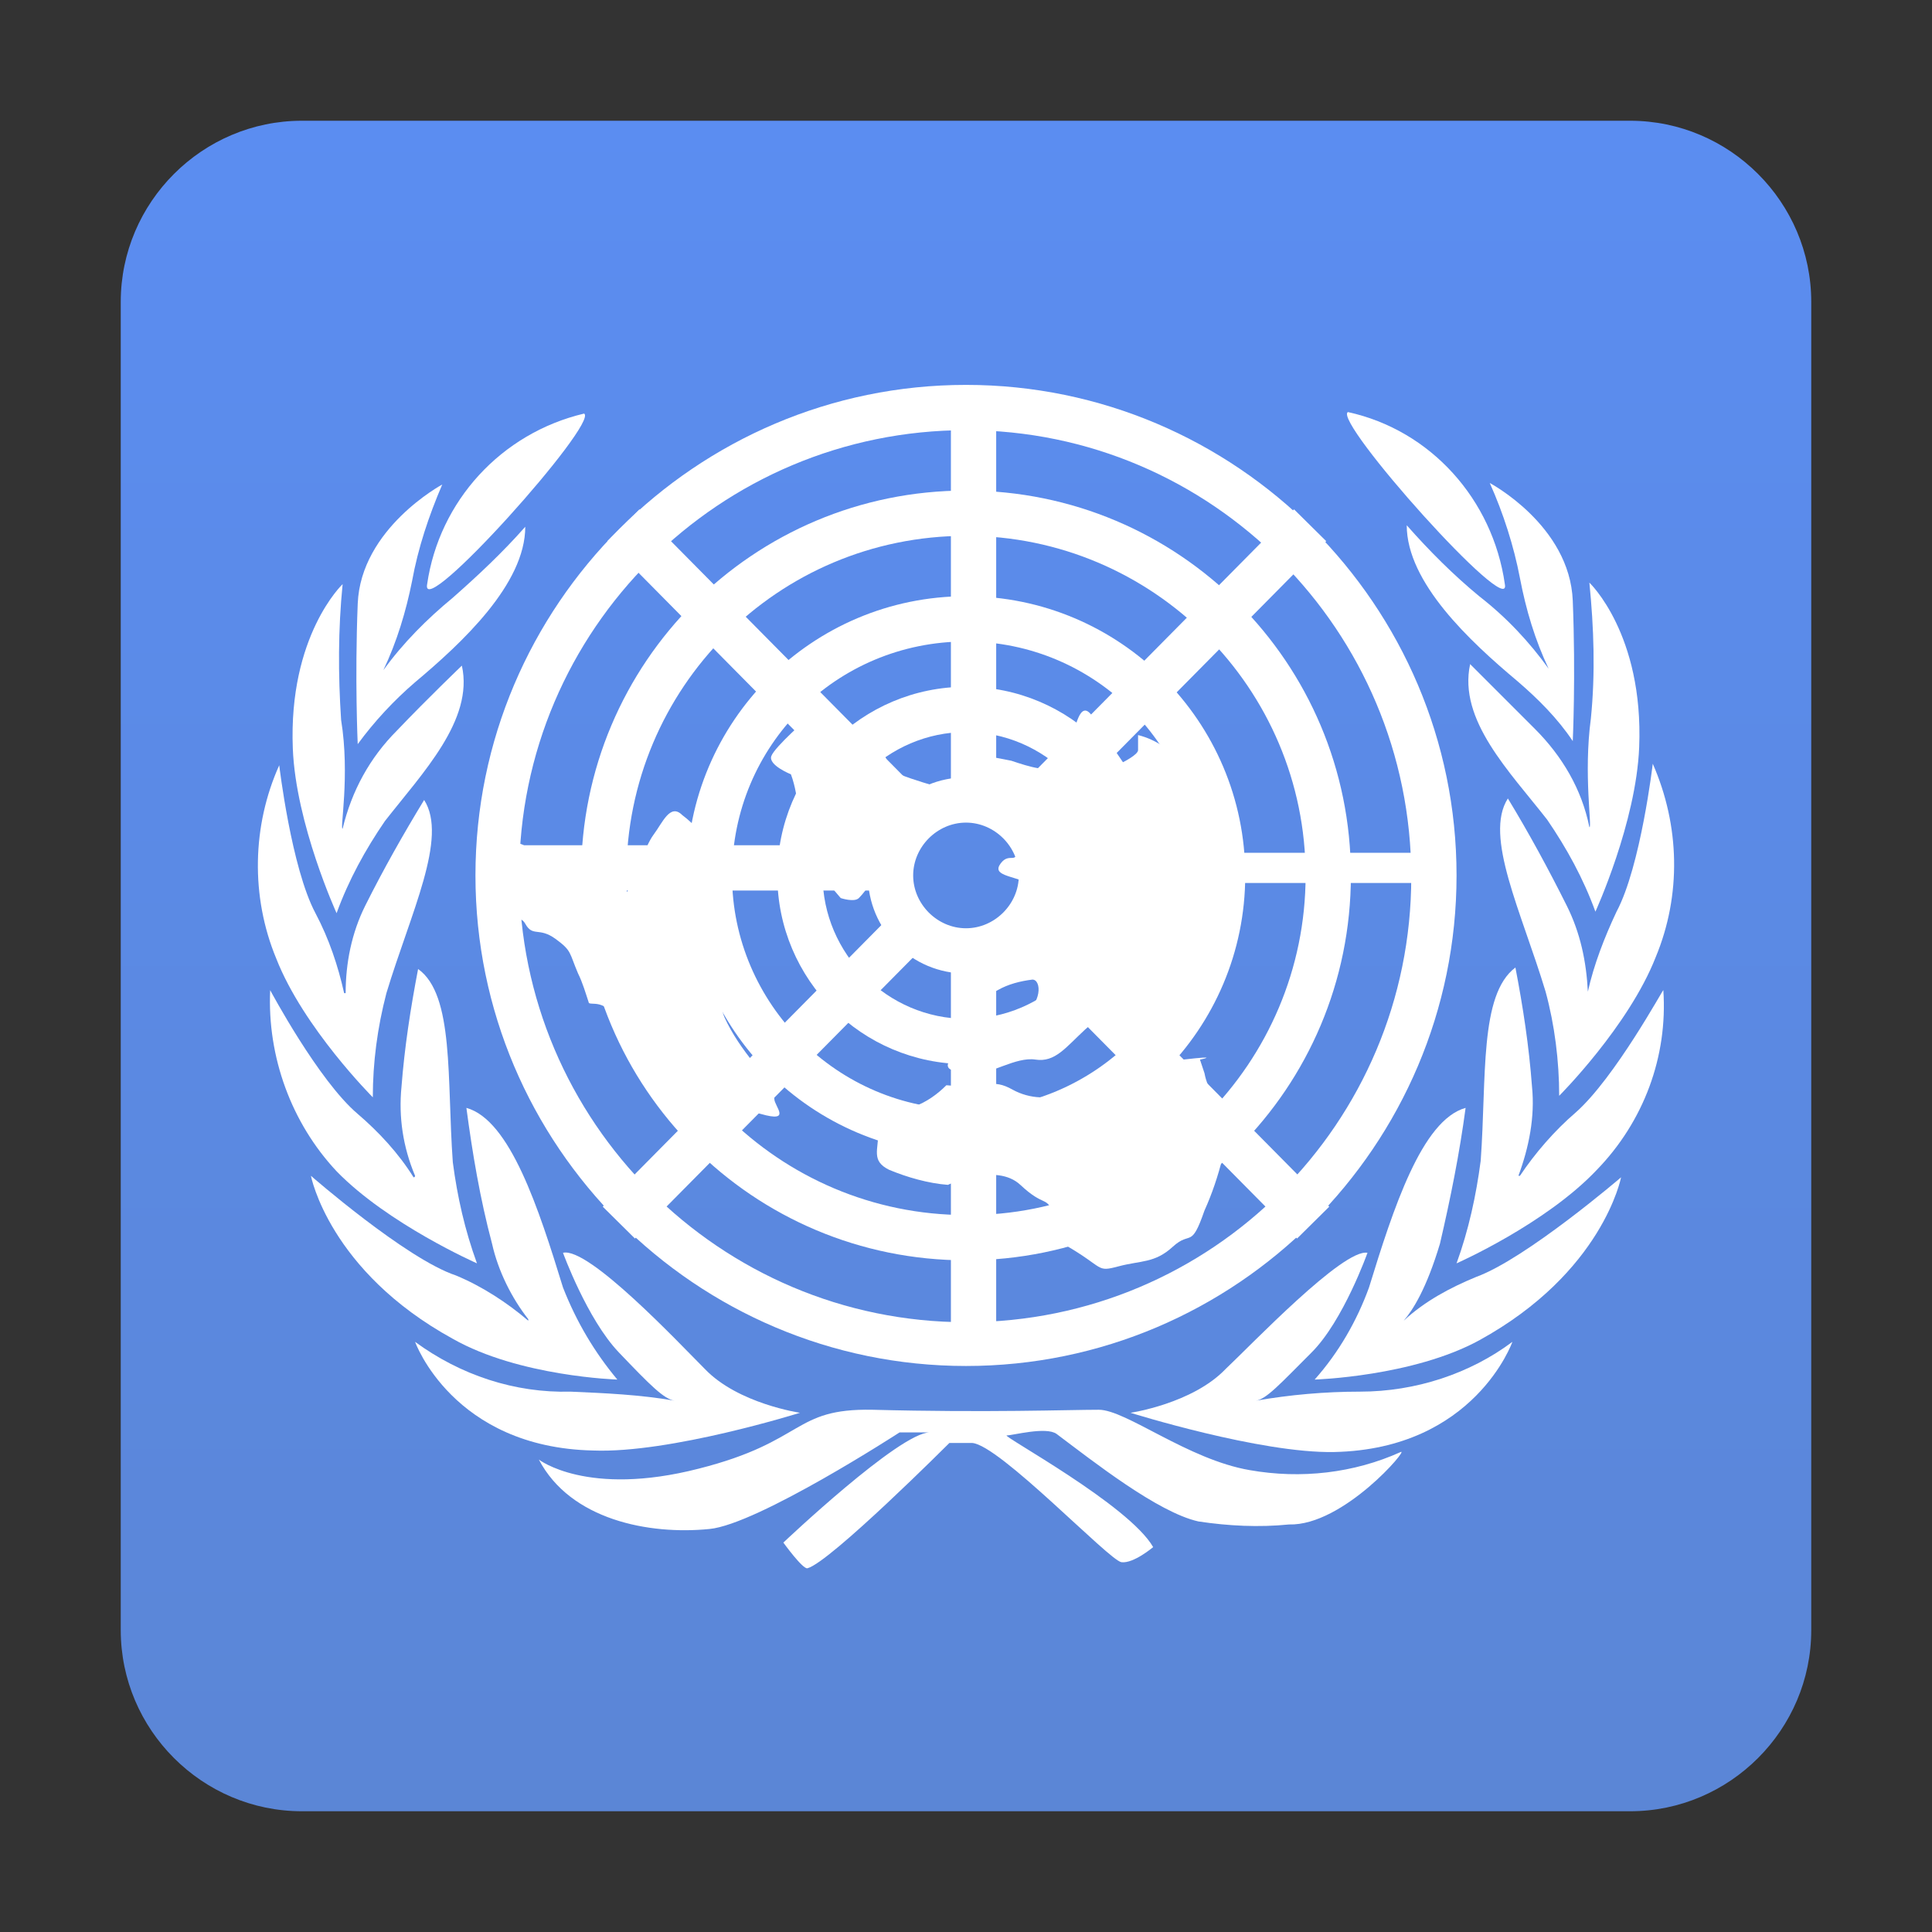 <?xml version="1.0" encoding="utf-8"?>
<!-- Generator: Adobe Illustrator 24.0.0, SVG Export Plug-In . SVG Version: 6.00 Build 0)  -->
<svg version="1.1" id="语言支持" xmlns="http://www.w3.org/2000/svg" xmlns:xlink="http://www.w3.org/1999/xlink" x="0px"
	 y="0px" viewBox="0 0 128 128" enable-background="new 0 0 128 128" xml:space="preserve">
<rect x="0" y="0" width="128" height="128" fill="#333333" stroke="none"/>
<title>128</title>
<g id="_128">
	
		<linearGradient id="SVGID_1_" gradientUnits="userSpaceOnUse" x1="64" y1="8" x2="64" y2="120" gradientTransform="matrix(1 0 0 -1 0 128)">
		<stop  offset="0" style="stop-color:#5B86D6"/>
		<stop  offset="1" style="stop-color:#5B8DF1"/>
	</linearGradient>
	<path fill="url(#SVGID_1_)" d="M20,8h88c6.6,0,12,5.4,12,12v88c0,6.6-5.4,12-12,12H20c-6.6,0-12-5.4-12-12V20C8,13.4,13.4,8,20,8z"
		/>
	<g id="_128-3">
		<path fill="#FFFFFF" d="M64,54.5c1.9,0,3.5,1.6,3.5,3.5s-1.6,3.5-3.5,3.5c-1.9,0-3.5-1.6-3.5-3.5C60.5,56.1,62.1,54.5,64,54.5
			L64,54.5 M64,51.5L64,51.5c-3.6,0-6.5,2.9-6.5,6.5s2.9,6.5,6.5,6.5l0,0c3.6,0,6.5-2.9,6.5-6.5S67.6,51.5,64,51.5z"/>
		<path fill="#FFFFFF" d="M64,48.5c5.2,0,9.5,4.3,9.5,9.5s-4.3,9.5-9.5,9.5s-9.5-4.3-9.5-9.5C54.5,52.8,58.8,48.5,64,48.5L64,48.5
			 M64,45.5L64,45.5c-6.9,0-12.5,5.6-12.5,12.5S57.1,70.5,64,70.5l0,0c6.9,0,12.5-5.6,12.5-12.5S70.9,45.5,64,45.5z"/>
		<path fill="#FFFFFF" d="M64,42.5c8.6,0,15.5,7,15.5,15.5c0,8.6-7,15.5-15.5,15.5s-15.5-7-15.5-15.5C48.5,49.4,55.4,42.5,64,42.5
			L64,42.5 M64,39.5L64,39.5c-10.2,0-18.5,8.3-18.5,18.5S53.8,76.5,64,76.5l0,0c10.2,0,18.5-8.3,18.5-18.5S74.2,39.5,64,39.5z"/>
		<path fill="#FFFFFF" d="M64,35.5c12.4,0,22.5,10.1,22.5,22.5S76.4,80.6,64,80.5c-12.4,0-22.5-10.1-22.5-22.5
			C41.5,45.6,51.5,35.5,64,35.5L64,35.5 M64,32.5L64,32.5c-14.1,0-25.5,11.4-25.5,25.5S49.9,83.5,64,83.5l0,0
			c14.1,0,25.5-11.4,25.5-25.5S78.1,32.5,64,32.5z"/>
		<path fill="#FFFFFF" d="M64,28.5c16.3,0,29.5,13.3,29.5,29.6S80.3,87.6,64,87.6S34.4,74.3,34.4,58C34.4,41.7,47.7,28.5,64,28.5
			L64,28.5 M64,25.5L64,25.5c-17.9,0-32.5,14.6-32.5,32.5S46.1,90.5,64,90.5l0,0c17.9,0,32.5-14.6,32.5-32.5S81.9,25.5,64,25.5z"/>
		<line fill="none" stroke="#FFFFFF" stroke-width="3" stroke-miterlimit="10" x1="64.5" y1="64" x2="64.5" y2="90"/>
		<line fill="none" stroke="#FFFFFF" stroke-width="3" stroke-miterlimit="10" x1="64.5" y1="26" x2="64.5" y2="52"/>
		<line fill="none" stroke="#FFFFFF" stroke-width="3" stroke-miterlimit="10" x1="58.8" y1="57.5" x2="33" y2="57.5"/>
		<line fill="none" stroke="#FFFFFF" stroke-width="2" stroke-miterlimit="10" x1="95.1" y1="57.5" x2="69" y2="57.5"/>
		<line fill="none" stroke="#FFFFFF" stroke-width="3" stroke-miterlimit="10" x1="59.8" y1="62" x2="41" y2="81"/>
		<line fill="none" stroke="#FFFFFF" stroke-width="3" stroke-miterlimit="10" x1="86.8" y1="34.8" x2="68.1" y2="53.7"/>
		<line fill="none" stroke="#FFFFFF" stroke-width="3" stroke-miterlimit="10" x1="59.9" y1="53.6" x2="41.3" y2="34.8"/>
		<line fill="none" stroke="#FFFFFF" stroke-width="3" stroke-miterlimit="10" x1="87" y1="81" x2="68.2" y2="62"/>
		<g id="麦穗">
			<path fill="#FFFFFF" d="M38.7,27.4c-5.5,1.3-9.6,5.8-10.4,11.3C27.8,41.3,39.7,28,38.7,27.4z"/>
			<path fill="#FFFFFF" d="M27.5,45.2c3.1-2.6,7.3-6.5,7.3-10.3c-1.5,1.7-3.1,3.2-4.8,4.7c-1.7,1.4-3.3,3-4.6,4.8
				c0.9-1.9,1.5-3.9,1.9-5.9c0.4-2.2,1.1-4.3,2-6.4c0,0-5.4,2.9-5.6,7.9s0,9.3,0,9.3C24.8,47.8,26.1,46.4,27.5,45.2z"/>
			<path fill="#FFFFFF" d="M22.3,60.5c0.8-2.2,1.9-4.2,3.2-6.1c2.5-3.2,5.9-6.7,5.1-10.3c0,0-2.2,2.1-4.3,4.3c-1.8,1.8-3,4-3.6,6.5
				c-0.2,0.1,0.5-3.5-0.1-7.2c-0.2-3-0.2-6,0.1-9c0,0-3.6,3.4-3.3,10.9C19.6,54.6,22.3,60.5,22.3,60.5z"/>
			<path fill="#FFFFFF" d="M24.7,72.7c0-2.3,0.3-4.6,0.9-6.9c1.6-5.3,4.1-10.3,2.5-12.8c-1.4,2.3-2.7,4.6-3.9,7
				c-0.9,1.8-1.3,3.8-1.3,5.8c0,0-0.1,0-0.1,0l0,0c-0.4-1.8-1-3.6-1.9-5.3c-1.6-3-2.4-9.8-2.4-9.8c-1.8,4-1.9,8.7-0.2,12.8
				C20.1,68.1,24.7,72.7,24.7,72.7z"/>
			<path fill="#FFFFFF" d="M31.6,83.7c-0.8-2.2-1.3-4.4-1.6-6.7c-0.4-5.5,0.1-11.1-2.3-12.8c-0.5,2.6-0.9,5.2-1.1,7.8
				c-0.2,2,0.1,4,0.9,5.9c0,0,0,0.1-0.1,0.1l0,0c-1-1.6-2.3-3-3.7-4.2c-2.6-2.2-5.8-8.2-5.8-8.2c-0.2,4.4,1.4,8.8,4.4,12
				C25.7,81.1,31.6,83.7,31.6,83.7z"/>
			<path fill="#FFFFFF" d="M40.9,91.4c-1.5-1.8-2.7-3.8-3.6-6.1c-1.6-5.2-3.5-11.1-6.4-11.9c0.4,3,0.9,6,1.7,9
				c0.4,1.8,1.3,3.6,2.4,5c0,0,0,0.1,0,0.1l0,0c-1.4-1.2-3.1-2.3-4.8-3c-3.3-1.1-9.6-6.6-9.6-6.6s1.2,6.3,9.4,10.8
				C34.4,91.2,40.9,91.4,40.9,91.4z"/>
			<path fill="#FFFFFF" d="M53,93.6c0,0-4.1-0.6-6.3-2.9C45,89,39,82.6,37.3,83c0,0,1.6,4.4,3.7,6.6s3,3.1,3.7,3.2
				c-2.3-0.4-4.6-0.5-6.9-0.6c-3.7,0.1-7.3-1.1-10.3-3.3c0,0,2.5,7,11.8,7.2C44.4,96.3,53,93.6,53,93.6z"/>
			<path fill="#FFFFFF" d="M99.7,38.7c-0.8-5.6-4.9-10.2-10.4-11.4C88.3,27.9,100.2,41.2,99.7,38.7z"/>
			<path fill="#FFFFFF" d="M102.6,44.3c-1.3-1.8-2.8-3.4-4.6-4.8c-1.7-1.4-3.3-3-4.8-4.7c0,3.8,4.2,7.7,7.3,10.3
				c1.4,1.2,2.7,2.5,3.7,4c0,0,0.2-4.3,0-9.3s-5.5-7.8-5.5-7.8c0.9,2,1.6,4.2,2,6.3C101.1,40.4,101.7,42.4,102.6,44.3z"/>
			<path fill="#FFFFFF" d="M105.3,54.8c-0.5-2.5-1.8-4.7-3.6-6.5c-2.2-2.2-4.3-4.3-4.3-4.3c-0.8,3.7,2.6,7.1,5.1,10.3
				c1.3,1.9,2.4,3.9,3.2,6.1c0,0,2.7-5.9,2.9-10.9c0.3-7.5-3.3-10.9-3.3-10.9c0.3,3,0.4,6,0.1,9C104.9,51.3,105.5,54.9,105.3,54.8z"
				/>
			<path fill="#FFFFFF" d="M105.2,65.7C105.2,65.7,105.2,65.7,105.2,65.7L105.2,65.7c-0.1-2-0.5-3.9-1.4-5.7
				c-1.2-2.4-2.5-4.8-3.9-7.1c-1.6,2.5,0.9,7.5,2.5,12.8c0.6,2.2,0.9,4.6,0.9,6.9c0,0,4.6-4.6,6.4-9.2c1.7-4.1,1.6-8.7-0.2-12.8
				c0,0-0.8,6.8-2.4,9.8C106.3,62.1,105.6,63.9,105.2,65.7z"/>
			<path fill="#FFFFFF" d="M104.4,73.7c-1.4,1.2-2.7,2.7-3.7,4.2c0,0-0.1,0-0.1,0l0,0c0.7-1.9,1.1-3.9,0.9-5.9
				c-0.2-2.7-0.6-5.3-1.1-7.9c-2.4,1.8-1.9,7.3-2.3,12.8c-0.3,2.3-0.8,4.6-1.6,6.8c0,0,5.9-2.6,9.3-6.2c3.1-3.2,4.7-7.5,4.4-11.9
				C110.2,65.5,107,71.4,104.4,73.7z"/>
			<path fill="#FFFFFF" d="M93,87.5C93,87.5,92.9,87.5,93,87.5L93,87.5c0.6-0.7,1.5-2.1,2.4-5.1c0.7-3,1.3-6,1.7-9
				c-2.9,0.8-4.8,6.7-6.4,11.9c-0.8,2.2-2,4.3-3.6,6.1c0,0,6.5-0.2,10.9-2.6c8.2-4.5,9.4-10.8,9.4-10.8s-6.3,5.4-9.6,6.6
				C96.1,85.3,94.4,86.2,93,87.5z"/>
			<path fill="#FFFFFF" d="M90.1,92.2c-2.3,0-4.6,0.2-6.9,0.6c0.7-0.1,1.6-1.1,3.7-3.2s3.7-6.6,3.7-6.6c-1.6-0.3-7.7,6.1-9.4,7.7
				c-2.2,2.3-6.3,2.9-6.3,2.9s8.6,2.7,13.5,2.6c9.3-0.2,11.8-7.3,11.8-7.3C97.4,91,93.8,92.2,90.1,92.2z"/>
			<path fill="#FFFFFF" d="M92.8,96.2c-3.1,1.4-6.6,1.8-10,1.2c-4.1-0.7-8.2-4-10-4c-2,0-7.4,0.2-15,0c-5.3-0.1-4.4,2.1-11.5,3.9
				c-7.4,1.9-10.6-0.6-10.6-0.6c2.1,4,7.3,5,11.3,4.6c3.2-0.3,12.6-6.4,12.6-6.4h2c-2,0-9.7,7.3-9.7,7.3s1.3,1.8,1.6,1.7
				c1.5-0.4,9.4-8.3,9.4-8.3h1.5c1.8,0.1,9.1,7.8,9.9,7.9s2.1-1,2.1-1c-1.6-2.8-10.1-7.4-9.7-7.4s2.6-0.6,3.3-0.1
				c2.4,1.8,6.7,5.2,9.4,5.8c2,0.3,4,0.4,6,0.2C89,101.1,93.4,95.9,92.8,96.2z"/>
		</g>
		<g id="地图">
			<path fill="#FFFFFF" d="M36.5,57.2c-0.8,0.5-0.9-0.7-1.8-1.2s-1.4,0.7-1.4,0.7L33,60.8l-0.1,0.6c0,0,1.4-1.1,1.9-0.2s0.9,0.2,2,1
				s0.9,0.9,1.5,2.3c0.3,0.6,0.5,1.3,0.7,1.9c0,0.3,1.3-0.4,1.8,1.5c0.3,1.4,1.4,2.5,2.8,2.7c1.3,0.4,1.7,0.8,3.2,2.5
				s1.5,0.1,3.6,0.7s0.9-0.5,0.9-1s-0.6-1.2-1.3-2.3c-0.8-1-1.5-2-2-3.1c-0.7-1.5-0.6-10.3-0.8-11.1c-0.5-0.9-1.2-1.7-2-2.3
				c-0.8-0.8-1.3,0.5-1.9,1.3s-1.1,2.7-1.7,3.7s-2.9-1.8-3.6-2.1S37.3,56.8,36.5,57.2z"/>
			<path fill="#FFFFFF" d="M52.4,51.3c0.3,0.8,0.4,1.6,0.5,2.4c0,0.9,0,1.7,0,2.6c-0.1,0.8,1.1,1.2,1.1,1.2l1.7,2c0,0,0.9,0.3,1.2,0
				c0.3-0.3,0.5-0.6,0.8-1l-0.1-2l0.6-0.6h1.3c0.6-0.5,1.3-0.9,2-1.3c0.4-0.1,1-0.9,1.2-0.9s0-1.4,0-1.4c-1-0.3-2.1-0.6-3.1-1
				c-1-0.5-1.3-2.3-1.3-2.3h-2.6c-0.8,0-1.4-1.1-2.1-1.5c0,0-2.3,2-2.5,2.6S52.4,51.3,52.4,51.3z"/>
			<path fill="#FFFFFF" d="M64.6,71.1c1,0.1,2.7-1.1,4-0.9s2-0.8,3.3-2s0.9,0.2,1.6,0.8c0.6,0.5,1.2,1,1.9,1.3c-0.7-0.1-1.4,0-2,0.2
				c-0.9,0.7-1.8,1.3-2.7,1.8c-1.1,0.6-2.5,0.5-3.6-0.1c-1.4-0.8-1.8-0.1-3.1-0.2l-1.3-0.1c-0.6,0.6-1.3,1.1-2.1,1.4
				c-1.2,0.6-2.4,0.3-2.4,1.6s-0.5,2,0.7,2.6c1.2,0.5,2.6,0.9,3.9,1c0,0,3.2-1.5,4.8,0s1.7,0.7,2.2,1.9S68,81,70.6,82.5
				s2,1.8,3.5,1.4s2.4-0.2,3.6-1.3s1.2,0.2,2.1-2.4c0.5-1.1,0.9-2.3,1.2-3.5c0.6-1.9,1.9-2,0.7-2.8c-1-0.7-1.7-1.7-1.9-2.8l-0.3-0.9
				c0,0,1.5-0.3-1.1,0c-0.4,0-0.8,0.1-1.2,0.1c0.4-0.3,0.8-0.7,1-1.2c0.3-1,0.5-2,0.5-3.1c-0.1-1.4-0.2-0.8,0.3-2s1-1.3,2-1.9
				s0.7-1.2,0-1.8s-0.8-1.6-1-2.4c-0.1-0.5,0-1.1,0.4-1.5c0.5-1.3,0.7-2.7,0.5-4.2c-0.4-1.5-0.8-0.6-1.4,0.2s-0.5-0.2-1.2-1.7
				c-0.7-1-1.7-1.7-2.9-2v1c0,0.3-1,0.8-1,0.8s-1.1-1.6-2-3s-1.2,1.1-1.4,1.4s-0.5,1.4-0.8,2s-0.8,0-1.4,0c-0.6-0.1-1.2-0.3-1.8-0.5
				c-1-0.2-2-0.4-3-0.4c-0.1,1.1,0,2.2,0.4,3.2c0.6,1.4,0,0,0.8,0.3s0.8,0.6,1.7,1.3s0.5,0,0.5,1.3s-0.5,0.3-1.1,1.1
				s0.7,0.8,1.8,1.3s0.7,0.5,1,1.5s-0.5,1-1.2,1.4s-0.7-0.1-1.8,0.6s-0.6,1.9-0.8,2.6s0.4,1.3,0.8,1c0.7-0.4,1.5-0.6,2.3-0.7
				c0.6,0,0.7,1.6-0.8,2.5s-4.7,2.6-4.8,3.1S63.5,71,64.6,71.1z"/>
		</g>
	</g>
</g>
</svg>
